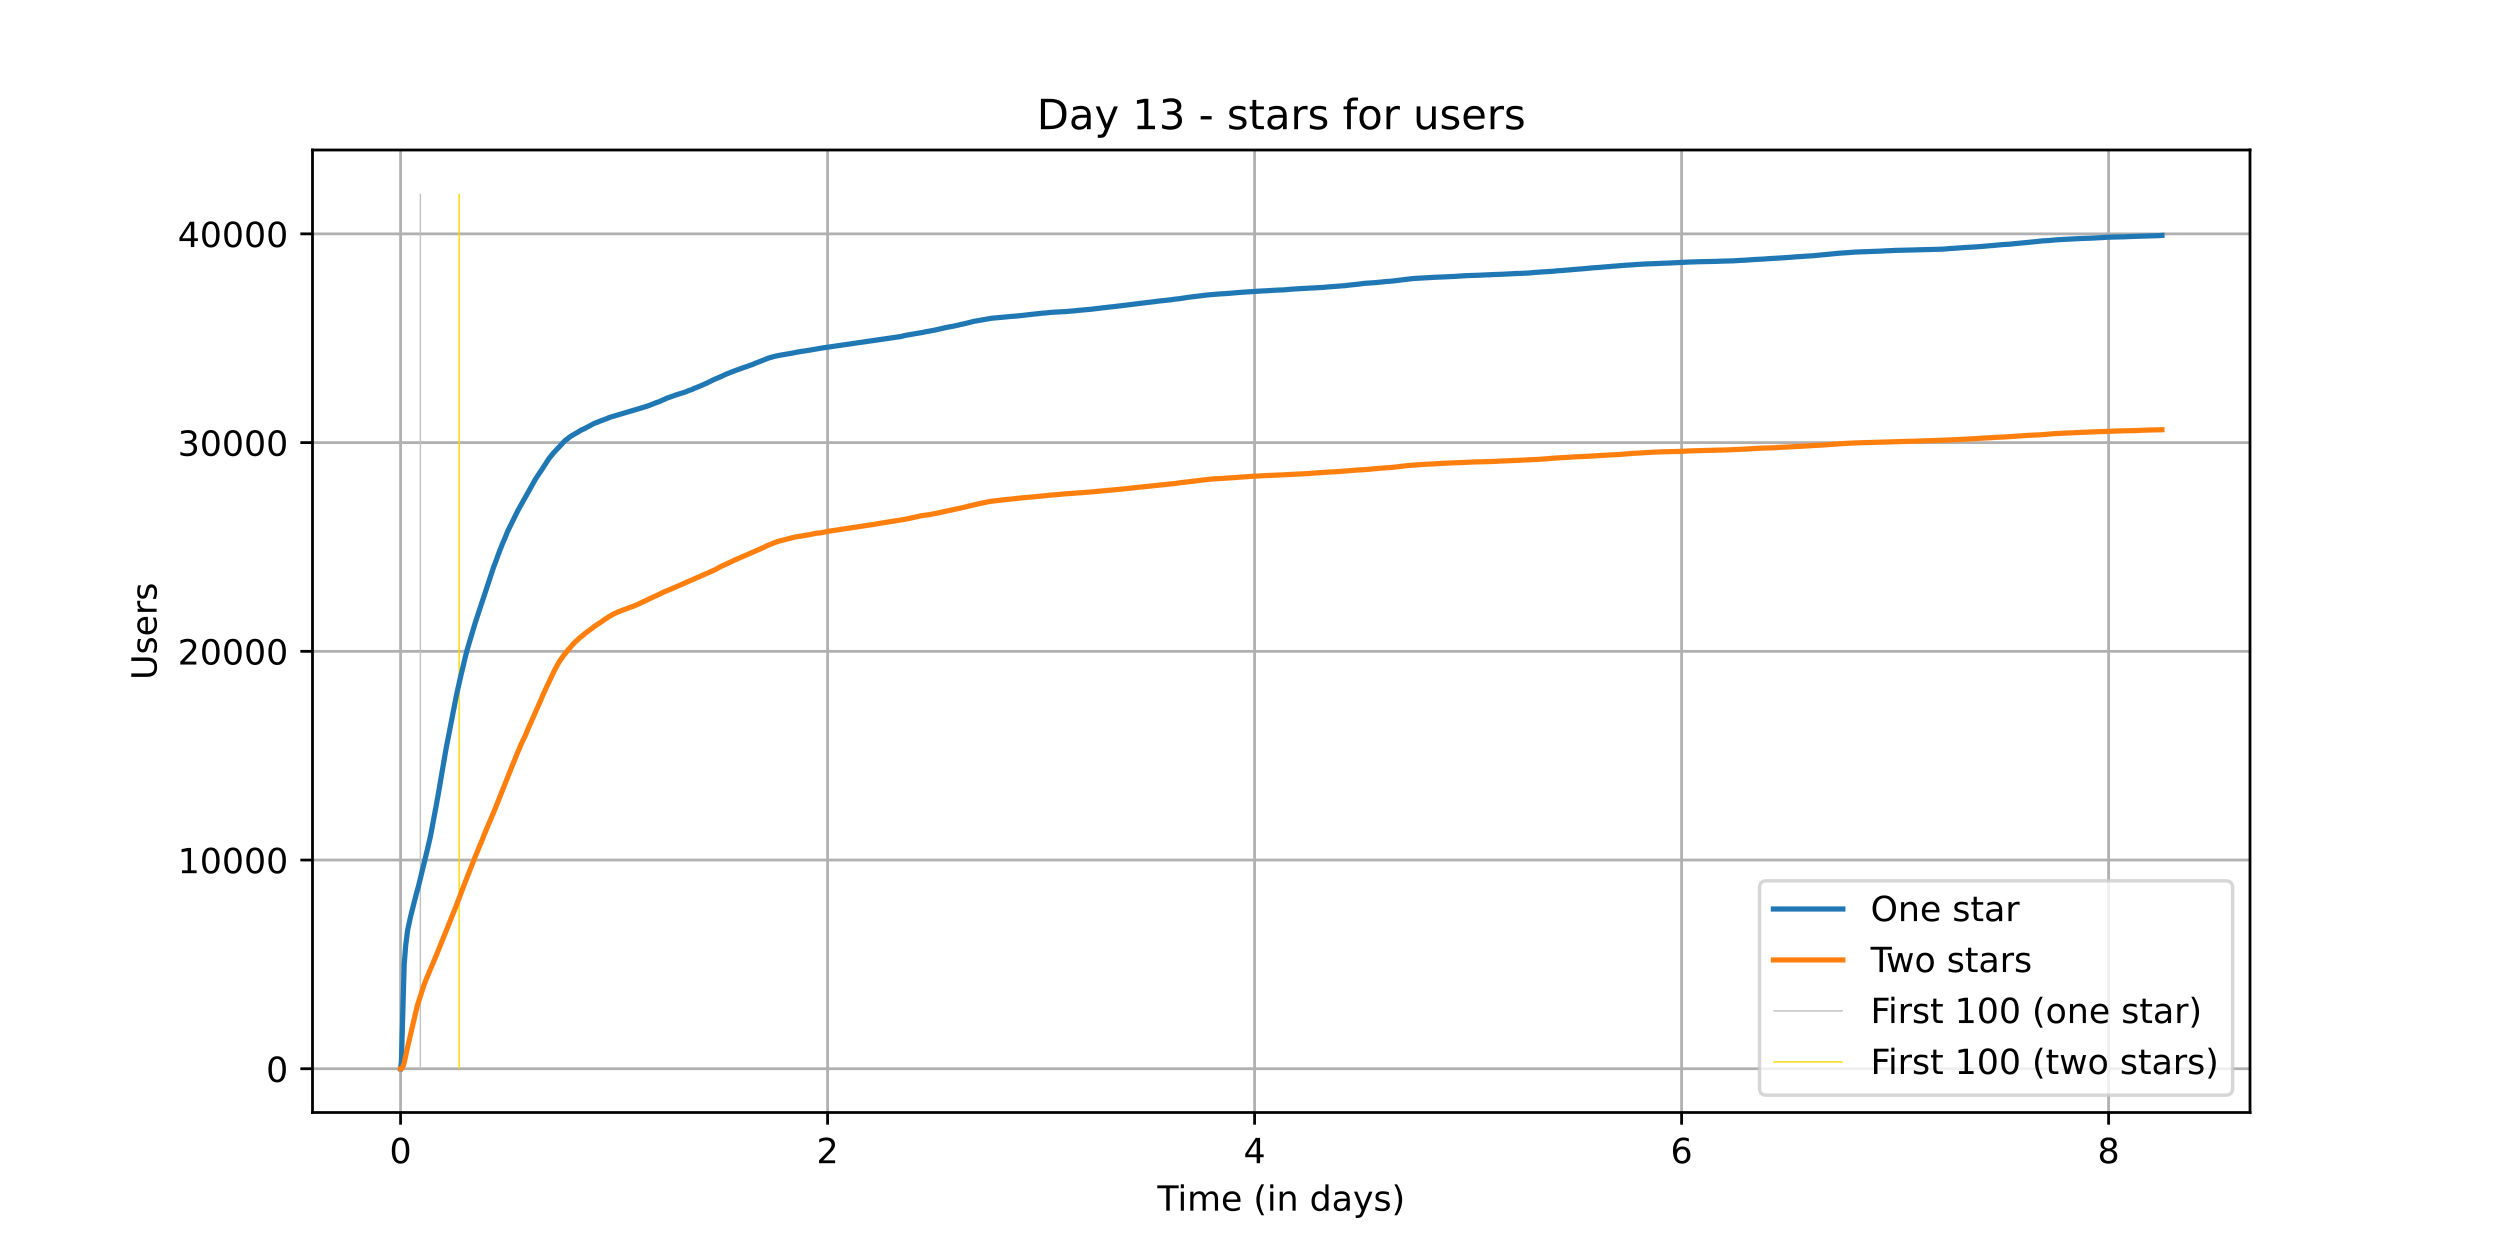 <?xml version="1.0" encoding="utf-8" standalone="no"?>
<!DOCTYPE svg PUBLIC "-//W3C//DTD SVG 1.1//EN"
  "http://www.w3.org/Graphics/SVG/1.1/DTD/svg11.dtd">
<!-- Created with matplotlib (https://matplotlib.org/) -->
<svg height="360pt" version="1.1" viewBox="0 0 720 360" width="720pt" xmlns="http://www.w3.org/2000/svg" xmlns:xlink="http://www.w3.org/1999/xlink">
 <defs>
  <style type="text/css">*{stroke-linecap:butt;stroke-linejoin:round;}</style>
 </defs>
 <g id="figure_1">
  <g id="patch_1">
   <path d="M 0 360 
L 720 360 
L 720 0 
L 0 0 
z
" style="fill:#ffffff;"/>
  </g>
  <g id="axes_1">
   <g id="patch_2">
    <path d="M 90 320.4 
L 648 320.4 
L 648 43.2 
L 90 43.2 
z
" style="fill:#ffffff;"/>
   </g>
   <g id="matplotlib.axis_1">
    <g id="xtick_1">
     <g id="line2d_1">
      <path clip-path="url(#pe9e6788fba)" d="M 115.364 320.4 
L 115.364 43.2 
" style="fill:none;stroke:#b0b0b0;stroke-linecap:square;stroke-width:0.8;"/>
     </g>
     <g id="line2d_2">
      <defs>
       <path d="M 0 0 
L 0 3.5 
" id="m46a272161b" style="stroke:#000000;stroke-width:0.8;"/>
      </defs>
      <g>
       <use style="stroke:#000000;stroke-width:0.8;" x="115.364" xlink:href="#m46a272161b" y="320.4"/>
      </g>
     </g>
     <g id="text_1">
      <!-- 0 -->
      <g transform="translate(112.182 334.998)scale(0.1 -0.1)">
       <defs>
        <path d="M 31.781 66.406 
Q 24.172 66.406 20.328 58.906 
Q 16.5 51.422 16.5 36.375 
Q 16.5 21.391 20.328 13.891 
Q 24.172 6.391 31.781 6.391 
Q 39.453 6.391 43.281 13.891 
Q 47.125 21.391 47.125 36.375 
Q 47.125 51.422 43.281 58.906 
Q 39.453 66.406 31.781 66.406 
z
M 31.781 74.219 
Q 44.047 74.219 50.516 64.516 
Q 56.984 54.828 56.984 36.375 
Q 56.984 17.969 50.516 8.266 
Q 44.047 -1.422 31.781 -1.422 
Q 19.531 -1.422 13.062 8.266 
Q 6.594 17.969 6.594 36.375 
Q 6.594 54.828 13.062 64.516 
Q 19.531 74.219 31.781 74.219 
z
" id="DejaVuSans-48"/>
       </defs>
       <use xlink:href="#DejaVuSans-48"/>
      </g>
     </g>
    </g>
    <g id="xtick_2">
     <g id="line2d_3">
      <path clip-path="url(#pe9e6788fba)" d="M 238.342 320.4 
L 238.342 43.2 
" style="fill:none;stroke:#b0b0b0;stroke-linecap:square;stroke-width:0.8;"/>
     </g>
     <g id="line2d_4">
      <g>
       <use style="stroke:#000000;stroke-width:0.8;" x="238.342" xlink:href="#m46a272161b" y="320.4"/>
      </g>
     </g>
     <g id="text_2">
      <!-- 2 -->
      <g transform="translate(235.16 334.998)scale(0.1 -0.1)">
       <defs>
        <path d="M 19.188 8.297 
L 53.609 8.297 
L 53.609 0 
L 7.328 0 
L 7.328 8.297 
Q 12.938 14.109 22.625 23.891 
Q 32.328 33.688 34.812 36.531 
Q 39.547 41.844 41.422 45.531 
Q 43.312 49.219 43.312 52.781 
Q 43.312 58.594 39.234 62.25 
Q 35.156 65.922 28.609 65.922 
Q 23.969 65.922 18.812 64.312 
Q 13.672 62.703 7.812 59.422 
L 7.812 69.391 
Q 13.766 71.781 18.938 73 
Q 24.125 74.219 28.422 74.219 
Q 39.75 74.219 46.484 68.547 
Q 53.219 62.891 53.219 53.422 
Q 53.219 48.922 51.531 44.891 
Q 49.859 40.875 45.406 35.406 
Q 44.188 33.984 37.641 27.219 
Q 31.109 20.453 19.188 8.297 
z
" id="DejaVuSans-50"/>
       </defs>
       <use xlink:href="#DejaVuSans-50"/>
      </g>
     </g>
    </g>
    <g id="xtick_3">
     <g id="line2d_5">
      <path clip-path="url(#pe9e6788fba)" d="M 361.32 320.4 
L 361.32 43.2 
" style="fill:none;stroke:#b0b0b0;stroke-linecap:square;stroke-width:0.8;"/>
     </g>
     <g id="line2d_6">
      <g>
       <use style="stroke:#000000;stroke-width:0.8;" x="361.32" xlink:href="#m46a272161b" y="320.4"/>
      </g>
     </g>
     <g id="text_3">
      <!-- 4 -->
      <g transform="translate(358.138 334.998)scale(0.1 -0.1)">
       <defs>
        <path d="M 37.797 64.312 
L 12.891 25.391 
L 37.797 25.391 
z
M 35.203 72.906 
L 47.609 72.906 
L 47.609 25.391 
L 58.016 25.391 
L 58.016 17.188 
L 47.609 17.188 
L 47.609 0 
L 37.797 0 
L 37.797 17.188 
L 4.891 17.188 
L 4.891 26.703 
z
" id="DejaVuSans-52"/>
       </defs>
       <use xlink:href="#DejaVuSans-52"/>
      </g>
     </g>
    </g>
    <g id="xtick_4">
     <g id="line2d_7">
      <path clip-path="url(#pe9e6788fba)" d="M 484.298 320.4 
L 484.298 43.2 
" style="fill:none;stroke:#b0b0b0;stroke-linecap:square;stroke-width:0.8;"/>
     </g>
     <g id="line2d_8">
      <g>
       <use style="stroke:#000000;stroke-width:0.8;" x="484.298" xlink:href="#m46a272161b" y="320.4"/>
      </g>
     </g>
     <g id="text_4">
      <!-- 6 -->
      <g transform="translate(481.116 334.998)scale(0.1 -0.1)">
       <defs>
        <path d="M 33.016 40.375 
Q 26.375 40.375 22.484 35.828 
Q 18.609 31.297 18.609 23.391 
Q 18.609 15.531 22.484 10.953 
Q 26.375 6.391 33.016 6.391 
Q 39.656 6.391 43.531 10.953 
Q 47.406 15.531 47.406 23.391 
Q 47.406 31.297 43.531 35.828 
Q 39.656 40.375 33.016 40.375 
z
M 52.594 71.297 
L 52.594 62.312 
Q 48.875 64.062 45.094 64.984 
Q 41.312 65.922 37.594 65.922 
Q 27.828 65.922 22.672 59.328 
Q 17.531 52.734 16.797 39.406 
Q 19.672 43.656 24.016 45.922 
Q 28.375 48.188 33.594 48.188 
Q 44.578 48.188 50.953 41.516 
Q 57.328 34.859 57.328 23.391 
Q 57.328 12.156 50.688 5.359 
Q 44.047 -1.422 33.016 -1.422 
Q 20.359 -1.422 13.672 8.266 
Q 6.984 17.969 6.984 36.375 
Q 6.984 53.656 15.188 63.938 
Q 23.391 74.219 37.203 74.219 
Q 40.922 74.219 44.703 73.484 
Q 48.484 72.75 52.594 71.297 
z
" id="DejaVuSans-54"/>
       </defs>
       <use xlink:href="#DejaVuSans-54"/>
      </g>
     </g>
    </g>
    <g id="xtick_5">
     <g id="line2d_9">
      <path clip-path="url(#pe9e6788fba)" d="M 607.276 320.4 
L 607.276 43.2 
" style="fill:none;stroke:#b0b0b0;stroke-linecap:square;stroke-width:0.8;"/>
     </g>
     <g id="line2d_10">
      <g>
       <use style="stroke:#000000;stroke-width:0.8;" x="607.276" xlink:href="#m46a272161b" y="320.4"/>
      </g>
     </g>
     <g id="text_5">
      <!-- 8 -->
      <g transform="translate(604.094 334.998)scale(0.1 -0.1)">
       <defs>
        <path d="M 31.781 34.625 
Q 24.75 34.625 20.719 30.859 
Q 16.703 27.094 16.703 20.516 
Q 16.703 13.922 20.719 10.156 
Q 24.75 6.391 31.781 6.391 
Q 38.812 6.391 42.859 10.172 
Q 46.922 13.969 46.922 20.516 
Q 46.922 27.094 42.891 30.859 
Q 38.875 34.625 31.781 34.625 
z
M 21.922 38.812 
Q 15.578 40.375 12.031 44.719 
Q 8.5 49.078 8.5 55.328 
Q 8.5 64.062 14.719 69.141 
Q 20.953 74.219 31.781 74.219 
Q 42.672 74.219 48.875 69.141 
Q 55.078 64.062 55.078 55.328 
Q 55.078 49.078 51.531 44.719 
Q 48 40.375 41.703 38.812 
Q 48.828 37.156 52.797 32.312 
Q 56.781 27.484 56.781 20.516 
Q 56.781 9.906 50.312 4.234 
Q 43.844 -1.422 31.781 -1.422 
Q 19.734 -1.422 13.25 4.234 
Q 6.781 9.906 6.781 20.516 
Q 6.781 27.484 10.781 32.312 
Q 14.797 37.156 21.922 38.812 
z
M 18.312 54.391 
Q 18.312 48.734 21.844 45.562 
Q 25.391 42.391 31.781 42.391 
Q 38.141 42.391 41.719 45.562 
Q 45.312 48.734 45.312 54.391 
Q 45.312 60.062 41.719 63.234 
Q 38.141 66.406 31.781 66.406 
Q 25.391 66.406 21.844 63.234 
Q 18.312 60.062 18.312 54.391 
z
" id="DejaVuSans-56"/>
       </defs>
       <use xlink:href="#DejaVuSans-56"/>
      </g>
     </g>
    </g>
    <g id="text_6">
     <!-- Time (in days) -->
     <g transform="translate(333.327 348.677)scale(0.1 -0.1)">
      <defs>
       <path d="M -0.297 72.906 
L 61.375 72.906 
L 61.375 64.594 
L 35.5 64.594 
L 35.5 0 
L 25.594 0 
L 25.594 64.594 
L -0.297 64.594 
z
" id="DejaVuSans-84"/>
       <path d="M 9.422 54.688 
L 18.406 54.688 
L 18.406 0 
L 9.422 0 
z
M 9.422 75.984 
L 18.406 75.984 
L 18.406 64.594 
L 9.422 64.594 
z
" id="DejaVuSans-105"/>
       <path d="M 52 44.188 
Q 55.375 50.25 60.062 53.125 
Q 64.75 56 71.094 56 
Q 79.641 56 84.281 50.016 
Q 88.922 44.047 88.922 33.016 
L 88.922 0 
L 79.891 0 
L 79.891 32.719 
Q 79.891 40.578 77.094 44.375 
Q 74.312 48.188 68.609 48.188 
Q 61.625 48.188 57.562 43.547 
Q 53.516 38.922 53.516 30.906 
L 53.516 0 
L 44.484 0 
L 44.484 32.719 
Q 44.484 40.625 41.703 44.406 
Q 38.922 48.188 33.109 48.188 
Q 26.219 48.188 22.156 43.531 
Q 18.109 38.875 18.109 30.906 
L 18.109 0 
L 9.078 0 
L 9.078 54.688 
L 18.109 54.688 
L 18.109 46.188 
Q 21.188 51.219 25.484 53.609 
Q 29.781 56 35.688 56 
Q 41.656 56 45.828 52.969 
Q 50 49.953 52 44.188 
z
" id="DejaVuSans-109"/>
       <path d="M 56.203 29.594 
L 56.203 25.203 
L 14.891 25.203 
Q 15.484 15.922 20.484 11.062 
Q 25.484 6.203 34.422 6.203 
Q 39.594 6.203 44.453 7.469 
Q 49.312 8.734 54.109 11.281 
L 54.109 2.781 
Q 49.266 0.734 44.188 -0.344 
Q 39.109 -1.422 33.891 -1.422 
Q 20.797 -1.422 13.156 6.188 
Q 5.516 13.812 5.516 26.812 
Q 5.516 40.234 12.766 48.109 
Q 20.016 56 32.328 56 
Q 43.359 56 49.781 48.891 
Q 56.203 41.797 56.203 29.594 
z
M 47.219 32.234 
Q 47.125 39.594 43.094 43.984 
Q 39.062 48.391 32.422 48.391 
Q 24.906 48.391 20.391 44.141 
Q 15.875 39.891 15.188 32.172 
z
" id="DejaVuSans-101"/>
       <path id="DejaVuSans-32"/>
       <path d="M 31 75.875 
Q 24.469 64.656 21.281 53.656 
Q 18.109 42.672 18.109 31.391 
Q 18.109 20.125 21.312 9.062 
Q 24.516 -2 31 -13.188 
L 23.188 -13.188 
Q 15.875 -1.703 12.234 9.375 
Q 8.594 20.453 8.594 31.391 
Q 8.594 42.281 12.203 53.312 
Q 15.828 64.359 23.188 75.875 
z
" id="DejaVuSans-40"/>
       <path d="M 54.891 33.016 
L 54.891 0 
L 45.906 0 
L 45.906 32.719 
Q 45.906 40.484 42.875 44.328 
Q 39.844 48.188 33.797 48.188 
Q 26.516 48.188 22.312 43.547 
Q 18.109 38.922 18.109 30.906 
L 18.109 0 
L 9.078 0 
L 9.078 54.688 
L 18.109 54.688 
L 18.109 46.188 
Q 21.344 51.125 25.703 53.562 
Q 30.078 56 35.797 56 
Q 45.219 56 50.047 50.172 
Q 54.891 44.344 54.891 33.016 
z
" id="DejaVuSans-110"/>
       <path d="M 45.406 46.391 
L 45.406 75.984 
L 54.391 75.984 
L 54.391 0 
L 45.406 0 
L 45.406 8.203 
Q 42.578 3.328 38.25 0.953 
Q 33.938 -1.422 27.875 -1.422 
Q 17.969 -1.422 11.734 6.484 
Q 5.516 14.406 5.516 27.297 
Q 5.516 40.188 11.734 48.094 
Q 17.969 56 27.875 56 
Q 33.938 56 38.25 53.625 
Q 42.578 51.266 45.406 46.391 
z
M 14.797 27.297 
Q 14.797 17.391 18.875 11.75 
Q 22.953 6.109 30.078 6.109 
Q 37.203 6.109 41.297 11.75 
Q 45.406 17.391 45.406 27.297 
Q 45.406 37.203 41.297 42.844 
Q 37.203 48.484 30.078 48.484 
Q 22.953 48.484 18.875 42.844 
Q 14.797 37.203 14.797 27.297 
z
" id="DejaVuSans-100"/>
       <path d="M 34.281 27.484 
Q 23.391 27.484 19.188 25 
Q 14.984 22.516 14.984 16.5 
Q 14.984 11.719 18.141 8.906 
Q 21.297 6.109 26.703 6.109 
Q 34.188 6.109 38.703 11.406 
Q 43.219 16.703 43.219 25.484 
L 43.219 27.484 
z
M 52.203 31.203 
L 52.203 0 
L 43.219 0 
L 43.219 8.297 
Q 40.141 3.328 35.547 0.953 
Q 30.953 -1.422 24.312 -1.422 
Q 15.922 -1.422 10.953 3.297 
Q 6 8.016 6 15.922 
Q 6 25.141 12.172 29.828 
Q 18.359 34.516 30.609 34.516 
L 43.219 34.516 
L 43.219 35.406 
Q 43.219 41.609 39.141 45 
Q 35.062 48.391 27.688 48.391 
Q 23 48.391 18.547 47.266 
Q 14.109 46.141 10.016 43.891 
L 10.016 52.203 
Q 14.938 54.109 19.578 55.047 
Q 24.219 56 28.609 56 
Q 40.484 56 46.344 49.844 
Q 52.203 43.703 52.203 31.203 
z
" id="DejaVuSans-97"/>
       <path d="M 32.172 -5.078 
Q 28.375 -14.844 24.75 -17.812 
Q 21.141 -20.797 15.094 -20.797 
L 7.906 -20.797 
L 7.906 -13.281 
L 13.188 -13.281 
Q 16.891 -13.281 18.938 -11.516 
Q 21 -9.766 23.484 -3.219 
L 25.094 0.875 
L 2.984 54.688 
L 12.5 54.688 
L 29.594 11.922 
L 46.688 54.688 
L 56.203 54.688 
z
" id="DejaVuSans-121"/>
       <path d="M 44.281 53.078 
L 44.281 44.578 
Q 40.484 46.531 36.375 47.5 
Q 32.281 48.484 27.875 48.484 
Q 21.188 48.484 17.844 46.438 
Q 14.5 44.391 14.5 40.281 
Q 14.5 37.156 16.891 35.375 
Q 19.281 33.594 26.516 31.984 
L 29.594 31.297 
Q 39.156 29.25 43.188 25.516 
Q 47.219 21.781 47.219 15.094 
Q 47.219 7.469 41.188 3.016 
Q 35.156 -1.422 24.609 -1.422 
Q 20.219 -1.422 15.453 -0.562 
Q 10.688 0.297 5.422 2 
L 5.422 11.281 
Q 10.406 8.688 15.234 7.391 
Q 20.062 6.109 24.812 6.109 
Q 31.156 6.109 34.562 8.281 
Q 37.984 10.453 37.984 14.406 
Q 37.984 18.062 35.516 20.016 
Q 33.062 21.969 24.703 23.781 
L 21.578 24.516 
Q 13.234 26.266 9.516 29.906 
Q 5.812 33.547 5.812 39.891 
Q 5.812 47.609 11.281 51.797 
Q 16.75 56 26.812 56 
Q 31.781 56 36.172 55.266 
Q 40.578 54.547 44.281 53.078 
z
" id="DejaVuSans-115"/>
       <path d="M 8.016 75.875 
L 15.828 75.875 
Q 23.141 64.359 26.781 53.312 
Q 30.422 42.281 30.422 31.391 
Q 30.422 20.453 26.781 9.375 
Q 23.141 -1.703 15.828 -13.188 
L 8.016 -13.188 
Q 14.5 -2 17.703 9.062 
Q 20.906 20.125 20.906 31.391 
Q 20.906 42.672 17.703 53.656 
Q 14.5 64.656 8.016 75.875 
z
" id="DejaVuSans-41"/>
      </defs>
      <use xlink:href="#DejaVuSans-84"/>
      <use x="57.959" xlink:href="#DejaVuSans-105"/>
      <use x="85.742" xlink:href="#DejaVuSans-109"/>
      <use x="183.154" xlink:href="#DejaVuSans-101"/>
      <use x="244.678" xlink:href="#DejaVuSans-32"/>
      <use x="276.465" xlink:href="#DejaVuSans-40"/>
      <use x="315.479" xlink:href="#DejaVuSans-105"/>
      <use x="343.262" xlink:href="#DejaVuSans-110"/>
      <use x="406.641" xlink:href="#DejaVuSans-32"/>
      <use x="438.428" xlink:href="#DejaVuSans-100"/>
      <use x="501.904" xlink:href="#DejaVuSans-97"/>
      <use x="563.184" xlink:href="#DejaVuSans-121"/>
      <use x="622.363" xlink:href="#DejaVuSans-115"/>
      <use x="674.463" xlink:href="#DejaVuSans-41"/>
     </g>
    </g>
   </g>
   <g id="matplotlib.axis_2">
    <g id="ytick_1">
     <g id="line2d_11">
      <path clip-path="url(#pe9e6788fba)" d="M 90 307.8 
L 648 307.8 
" style="fill:none;stroke:#b0b0b0;stroke-linecap:square;stroke-width:0.8;"/>
     </g>
     <g id="line2d_12">
      <defs>
       <path d="M 0 0 
L -3.5 0 
" id="m141a5163e0" style="stroke:#000000;stroke-width:0.8;"/>
      </defs>
      <g>
       <use style="stroke:#000000;stroke-width:0.8;" x="90" xlink:href="#m141a5163e0" y="307.8"/>
      </g>
     </g>
     <g id="text_7">
      <!-- 0 -->
      <g transform="translate(76.638 311.599)scale(0.1 -0.1)">
       <use xlink:href="#DejaVuSans-48"/>
      </g>
     </g>
    </g>
    <g id="ytick_2">
     <g id="line2d_13">
      <path clip-path="url(#pe9e6788fba)" d="M 90 247.689 
L 648 247.689 
" style="fill:none;stroke:#b0b0b0;stroke-linecap:square;stroke-width:0.8;"/>
     </g>
     <g id="line2d_14">
      <g>
       <use style="stroke:#000000;stroke-width:0.8;" x="90" xlink:href="#m141a5163e0" y="247.689"/>
      </g>
     </g>
     <g id="text_8">
      <!-- 10000 -->
      <g transform="translate(51.188 251.488)scale(0.1 -0.1)">
       <defs>
        <path d="M 12.406 8.297 
L 28.516 8.297 
L 28.516 63.922 
L 10.984 60.406 
L 10.984 69.391 
L 28.422 72.906 
L 38.281 72.906 
L 38.281 8.297 
L 54.391 8.297 
L 54.391 0 
L 12.406 0 
z
" id="DejaVuSans-49"/>
       </defs>
       <use xlink:href="#DejaVuSans-49"/>
       <use x="63.623" xlink:href="#DejaVuSans-48"/>
       <use x="127.246" xlink:href="#DejaVuSans-48"/>
       <use x="190.869" xlink:href="#DejaVuSans-48"/>
       <use x="254.492" xlink:href="#DejaVuSans-48"/>
      </g>
     </g>
    </g>
    <g id="ytick_3">
     <g id="line2d_15">
      <path clip-path="url(#pe9e6788fba)" d="M 90 187.578 
L 648 187.578 
" style="fill:none;stroke:#b0b0b0;stroke-linecap:square;stroke-width:0.8;"/>
     </g>
     <g id="line2d_16">
      <g>
       <use style="stroke:#000000;stroke-width:0.8;" x="90" xlink:href="#m141a5163e0" y="187.578"/>
      </g>
     </g>
     <g id="text_9">
      <!-- 20000 -->
      <g transform="translate(51.188 191.377)scale(0.1 -0.1)">
       <use xlink:href="#DejaVuSans-50"/>
       <use x="63.623" xlink:href="#DejaVuSans-48"/>
       <use x="127.246" xlink:href="#DejaVuSans-48"/>
       <use x="190.869" xlink:href="#DejaVuSans-48"/>
       <use x="254.492" xlink:href="#DejaVuSans-48"/>
      </g>
     </g>
    </g>
    <g id="ytick_4">
     <g id="line2d_17">
      <path clip-path="url(#pe9e6788fba)" d="M 90 127.466 
L 648 127.466 
" style="fill:none;stroke:#b0b0b0;stroke-linecap:square;stroke-width:0.8;"/>
     </g>
     <g id="line2d_18">
      <g>
       <use style="stroke:#000000;stroke-width:0.8;" x="90" xlink:href="#m141a5163e0" y="127.466"/>
      </g>
     </g>
     <g id="text_10">
      <!-- 30000 -->
      <g transform="translate(51.188 131.266)scale(0.1 -0.1)">
       <defs>
        <path d="M 40.578 39.312 
Q 47.656 37.797 51.625 33 
Q 55.609 28.219 55.609 21.188 
Q 55.609 10.406 48.188 4.484 
Q 40.766 -1.422 27.094 -1.422 
Q 22.516 -1.422 17.656 -0.516 
Q 12.797 0.391 7.625 2.203 
L 7.625 11.719 
Q 11.719 9.328 16.594 8.109 
Q 21.484 6.891 26.812 6.891 
Q 36.078 6.891 40.938 10.547 
Q 45.797 14.203 45.797 21.188 
Q 45.797 27.641 41.281 31.266 
Q 36.766 34.906 28.719 34.906 
L 20.219 34.906 
L 20.219 43.016 
L 29.109 43.016 
Q 36.375 43.016 40.234 45.922 
Q 44.094 48.828 44.094 54.297 
Q 44.094 59.906 40.109 62.906 
Q 36.141 65.922 28.719 65.922 
Q 24.656 65.922 20.016 65.031 
Q 15.375 64.156 9.812 62.312 
L 9.812 71.094 
Q 15.438 72.656 20.344 73.438 
Q 25.25 74.219 29.594 74.219 
Q 40.828 74.219 47.359 69.109 
Q 53.906 64.016 53.906 55.328 
Q 53.906 49.266 50.438 45.094 
Q 46.969 40.922 40.578 39.312 
z
" id="DejaVuSans-51"/>
       </defs>
       <use xlink:href="#DejaVuSans-51"/>
       <use x="63.623" xlink:href="#DejaVuSans-48"/>
       <use x="127.246" xlink:href="#DejaVuSans-48"/>
       <use x="190.869" xlink:href="#DejaVuSans-48"/>
       <use x="254.492" xlink:href="#DejaVuSans-48"/>
      </g>
     </g>
    </g>
    <g id="ytick_5">
     <g id="line2d_19">
      <path clip-path="url(#pe9e6788fba)" d="M 90 67.355 
L 648 67.355 
" style="fill:none;stroke:#b0b0b0;stroke-linecap:square;stroke-width:0.8;"/>
     </g>
     <g id="line2d_20">
      <g>
       <use style="stroke:#000000;stroke-width:0.8;" x="90" xlink:href="#m141a5163e0" y="67.355"/>
      </g>
     </g>
     <g id="text_11">
      <!-- 40000 -->
      <g transform="translate(51.188 71.154)scale(0.1 -0.1)">
       <use xlink:href="#DejaVuSans-52"/>
       <use x="63.623" xlink:href="#DejaVuSans-48"/>
       <use x="127.246" xlink:href="#DejaVuSans-48"/>
       <use x="190.869" xlink:href="#DejaVuSans-48"/>
       <use x="254.492" xlink:href="#DejaVuSans-48"/>
      </g>
     </g>
    </g>
    <g id="text_12">
     <!-- Users -->
     <g transform="translate(45.108 195.801)rotate(-90)scale(0.1 -0.1)">
      <defs>
       <path d="M 8.688 72.906 
L 18.609 72.906 
L 18.609 28.609 
Q 18.609 16.891 22.844 11.734 
Q 27.094 6.594 36.625 6.594 
Q 46.094 6.594 50.344 11.734 
Q 54.594 16.891 54.594 28.609 
L 54.594 72.906 
L 64.5 72.906 
L 64.5 27.391 
Q 64.5 13.141 57.438 5.859 
Q 50.391 -1.422 36.625 -1.422 
Q 22.797 -1.422 15.734 5.859 
Q 8.688 13.141 8.688 27.391 
z
" id="DejaVuSans-85"/>
       <path d="M 41.109 46.297 
Q 39.594 47.172 37.812 47.578 
Q 36.031 48 33.891 48 
Q 26.266 48 22.188 43.047 
Q 18.109 38.094 18.109 28.812 
L 18.109 0 
L 9.078 0 
L 9.078 54.688 
L 18.109 54.688 
L 18.109 46.188 
Q 20.953 51.172 25.484 53.578 
Q 30.031 56 36.531 56 
Q 37.453 56 38.578 55.875 
Q 39.703 55.766 41.062 55.516 
z
" id="DejaVuSans-114"/>
      </defs>
      <use xlink:href="#DejaVuSans-85"/>
      <use x="73.193" xlink:href="#DejaVuSans-115"/>
      <use x="125.293" xlink:href="#DejaVuSans-101"/>
      <use x="186.816" xlink:href="#DejaVuSans-114"/>
      <use x="227.93" xlink:href="#DejaVuSans-115"/>
     </g>
    </g>
   </g>
   <g id="LineCollection_1">
    <path clip-path="url(#pe9e6788fba)" d="M 121.068 307.8 
L 121.068 55.8 
" style="fill:none;stroke:#c0c0c0;stroke-width:0.4;"/>
   </g>
   <g id="LineCollection_2">
    <path clip-path="url(#pe9e6788fba)" d="M 132.239 307.8 
L 132.239 55.8 
" style="fill:none;stroke:#ffd700;stroke-width:0.4;"/>
   </g>
   <g id="line2d_21">
    <path clip-path="url(#pe9e6788fba)" d="M 115.364 307.8 
L 115.601 305.804 
L 116.406 277.829 
L 116.828 272.413 
L 117.378 268.012 
L 118.183 264.249 
L 118.691 262.212 
L 119.96 257.216 
L 120.51 255.269 
L 123.133 244.485 
L 123.811 241.533 
L 124.065 240.367 
L 125.588 232.204 
L 126.349 228.002 
L 127.449 221.54 
L 128.465 215.65 
L 131.47 200.165 
L 132.697 194.689 
L 133.29 192.248 
L 133.798 190.102 
L 134.094 188.888 
L 134.559 187.079 
L 136.844 179.427 
L 142.136 163.395 
L 142.474 162.523 
L 143.913 158.604 
L 144.336 157.546 
L 144.801 156.38 
L 145.31 155.238 
L 146.198 153.026 
L 149.16 147.021 
L 154.28 137.872 
L 156.354 134.782 
L 156.82 134.043 
L 158.131 132.023 
L 159.444 130.406 
L 159.698 130.129 
L 159.824 130.003 
L 162.66 126.967 
L 164.268 125.717 
L 164.522 125.555 
L 165.453 125.014 
L 166.299 124.533 
L 167.569 123.752 
L 168.034 123.589 
L 170.996 122.008 
L 171.377 121.846 
L 174.466 120.656 
L 174.804 120.566 
L 175.355 120.295 
L 175.863 120.115 
L 185.976 117.109 
L 186.442 116.947 
L 186.781 116.839 
L 187.077 116.725 
L 187.542 116.55 
L 188.007 116.352 
L 188.558 116.141 
L 188.769 116.039 
L 189.277 115.865 
L 189.828 115.703 
L 190.209 115.51 
L 191.14 115.083 
L 191.478 114.981 
L 191.986 114.687 
L 192.451 114.542 
L 193.975 114.001 
L 194.398 113.833 
L 197.53 112.847 
L 198.466 112.439 
L 198.804 112.336 
L 199.312 112.174 
L 199.693 111.97 
L 199.989 111.819 
L 200.497 111.639 
L 201.47 111.248 
L 202.444 110.828 
L 202.783 110.671 
L 203.502 110.365 
L 203.798 110.22 
L 205.491 109.373 
L 205.787 109.265 
L 206.169 109.072 
L 206.93 108.76 
L 207.734 108.417 
L 209.089 107.768 
L 212.009 106.632 
L 213.617 106.061 
L 214.252 105.82 
L 215.141 105.55 
L 215.352 105.448 
L 216.919 104.907 
L 217.469 104.63 
L 217.977 104.456 
L 221.363 103.115 
L 222.083 102.917 
L 222.549 102.767 
L 223.649 102.502 
L 224.834 102.274 
L 228.264 101.691 
L 228.856 101.552 
L 229.406 101.444 
L 230.422 101.27 
L 231.057 101.168 
L 231.776 101.078 
L 232.411 100.969 
L 236.093 100.344 
L 237.066 100.176 
L 259.634 96.888 
L 260.48 96.641 
L 261.115 96.533 
L 262.172 96.341 
L 265.896 95.71 
L 266.531 95.559 
L 269.282 95.06 
L 271.567 94.531 
L 272.837 94.243 
L 273.895 94.051 
L 274.488 93.96 
L 274.868 93.87 
L 276.224 93.582 
L 276.689 93.431 
L 277.408 93.323 
L 280.584 92.518 
L 281.261 92.41 
L 284.648 91.82 
L 284.986 91.754 
L 285.621 91.646 
L 287.696 91.466 
L 288.839 91.358 
L 291.251 91.123 
L 292.86 91.015 
L 296.457 90.612 
L 300.181 90.197 
L 301.535 90.095 
L 302.297 89.993 
L 303.99 89.885 
L 305.217 89.819 
L 307.206 89.717 
L 307.841 89.644 
L 309.109 89.542 
L 309.66 89.494 
L 310.59 89.386 
L 312.749 89.194 
L 314.019 89.085 
L 318.716 88.52 
L 319.604 88.418 
L 320.197 88.364 
L 324.388 87.871 
L 325.235 87.763 
L 331.498 86.987 
L 332.43 86.885 
L 333.235 86.765 
L 336.367 86.428 
L 337.341 86.326 
L 337.85 86.23 
L 338.612 86.134 
L 338.993 86.086 
L 339.501 86.056 
L 340.094 85.954 
L 340.39 85.899 
L 341.194 85.791 
L 341.617 85.719 
L 342.295 85.611 
L 347.035 85.04 
L 347.924 84.932 
L 349.914 84.763 
L 351.227 84.661 
L 351.777 84.619 
L 352.962 84.559 
L 354.359 84.451 
L 356.432 84.27 
L 357.914 84.162 
L 358.464 84.12 
L 360.199 84.012 
L 360.749 83.97 
L 362.356 83.862 
L 363.585 83.796 
L 365.7 83.687 
L 367.182 83.585 
L 369.808 83.477 
L 372.01 83.279 
L 373.661 83.17 
L 374.169 83.14 
L 375.396 83.074 
L 377.342 82.972 
L 377.851 82.942 
L 379.924 82.834 
L 381.194 82.762 
L 382.251 82.653 
L 383.902 82.533 
L 385.214 82.431 
L 385.806 82.377 
L 387.373 82.269 
L 388.134 82.161 
L 391.266 81.83 
L 392.028 81.734 
L 392.493 81.65 
L 393.762 81.541 
L 395.032 81.469 
L 396.428 81.361 
L 399.266 81.073 
L 400.831 80.964 
L 406.718 80.243 
L 408.412 80.135 
L 409.724 80.057 
L 411.713 79.948 
L 413.066 79.864 
L 415.775 79.756 
L 416.917 79.702 
L 419.075 79.6 
L 419.583 79.57 
L 420.98 79.462 
L 422.249 79.389 
L 425.423 79.281 
L 426.438 79.245 
L 428.681 79.137 
L 429.823 79.083 
L 432.828 78.975 
L 433.971 78.921 
L 436.001 78.812 
L 436.509 78.782 
L 439.302 78.68 
L 440.699 78.59 
L 441.842 78.482 
L 442.096 78.446 
L 443.873 78.337 
L 445.397 78.229 
L 447.216 78.133 
L 447.596 78.085 
L 448.697 77.977 
L 450.094 77.887 
L 451.321 77.778 
L 453.098 77.634 
L 454.283 77.526 
L 454.791 77.49 
L 456.187 77.382 
L 458.728 77.135 
L 460.421 77.027 
L 462.369 76.859 
L 463.724 76.757 
L 464.104 76.702 
L 465.46 76.618 
L 466.603 76.51 
L 468.211 76.39 
L 469.906 76.282 
L 471.472 76.167 
L 473.249 76.059 
L 473.588 76.035 
L 476.594 75.927 
L 477.059 75.909 
L 478.244 75.849 
L 481.037 75.741 
L 482.222 75.681 
L 484.38 75.572 
L 485.65 75.5 
L 488.655 75.398 
L 489.121 75.38 
L 494.452 75.272 
L 495.553 75.224 
L 499.192 75.122 
L 499.7 75.085 
L 501.562 74.977 
L 502.662 74.929 
L 504.101 74.821 
L 505.582 74.719 
L 507.782 74.611 
L 509.475 74.484 
L 511.464 74.376 
L 512.861 74.286 
L 514.597 74.178 
L 516.29 74.052 
L 517.517 73.943 
L 518.617 73.895 
L 519.886 73.787 
L 520.394 73.757 
L 522.13 73.655 
L 522.722 73.595 
L 525.176 73.36 
L 526.403 73.252 
L 527.038 73.186 
L 529.704 72.921 
L 531.354 72.813 
L 532.751 72.723 
L 533.936 72.621 
L 534.444 72.591 
L 537.406 72.483 
L 538.506 72.435 
L 541.595 72.326 
L 542.949 72.242 
L 545.53 72.14 
L 546.038 72.11 
L 550.481 72.002 
L 551.412 71.978 
L 555.221 71.87 
L 556.109 71.851 
L 559.749 71.743 
L 561.78 71.563 
L 563.643 71.455 
L 565.462 71.304 
L 567.409 71.202 
L 567.916 71.172 
L 569.228 71.094 
L 570.624 70.986 
L 572.783 70.794 
L 574.221 70.685 
L 574.898 70.607 
L 576.93 70.427 
L 578.834 70.319 
L 579.469 70.253 
L 580.4 70.15 
L 580.951 70.102 
L 582.093 69.994 
L 584.421 69.778 
L 585.437 69.669 
L 588.272 69.375 
L 590.134 69.267 
L 592.461 69.05 
L 594.535 68.942 
L 595.762 68.876 
L 597.793 68.768 
L 599.063 68.696 
L 602.364 68.587 
L 603.59 68.521 
L 605.58 68.413 
L 607.061 68.311 
L 611.885 68.203 
L 613.155 68.131 
L 616.328 68.022 
L 617.259 67.998 
L 620.859 67.89 
L 621.79 67.866 
L 622.636 67.8 
L 622.636 67.8 
" style="fill:none;stroke:#1f77b4;stroke-linecap:square;stroke-width:1.5;"/>
   </g>
   <g id="line2d_22">
    <path clip-path="url(#pe9e6788fba)" d="M 115.364 307.8 
L 115.728 307.728 
L 116.067 307.169 
L 116.448 305.913 
L 117.167 302.54 
L 120.172 289.664 
L 122.033 283.912 
L 122.71 282.127 
L 125.842 274.679 
L 131.216 261.316 
L 132.02 259.212 
L 132.147 258.894 
L 133.882 254.319 
L 134.728 252.143 
L 136.887 246.661 
L 137.394 245.459 
L 137.775 244.503 
L 138.791 242.104 
L 139.51 240.229 
L 139.806 239.556 
L 140.653 237.488 
L 141.203 236.238 
L 141.626 235.264 
L 142.602 232.907 
L 143.533 230.575 
L 147.933 219.503 
L 148.144 219.052 
L 148.906 217.116 
L 149.541 215.644 
L 150.091 214.333 
L 151.53 211.297 
L 151.826 210.456 
L 151.995 210.113 
L 152.545 208.839 
L 152.799 208.328 
L 153.138 207.51 
L 155.719 201.734 
L 156.269 200.345 
L 156.735 199.359 
L 157.539 197.58 
L 157.75 197.177 
L 159.613 193.228 
L 159.824 192.825 
L 160.205 192.11 
L 161.009 190.661 
L 161.898 189.369 
L 162.194 188.948 
L 162.66 188.347 
L 163.041 187.902 
L 163.337 187.505 
L 163.76 186.964 
L 164.057 186.676 
L 164.775 185.834 
L 165.326 185.233 
L 165.96 184.596 
L 166.256 184.362 
L 166.723 183.917 
L 166.976 183.646 
L 167.315 183.436 
L 167.78 183.045 
L 168.372 182.534 
L 169.896 181.386 
L 170.657 180.839 
L 171.25 180.334 
L 171.462 180.202 
L 171.716 180.058 
L 172.012 179.865 
L 173.366 178.982 
L 173.832 178.603 
L 175.524 177.509 
L 175.989 177.244 
L 176.37 177.022 
L 177.132 176.613 
L 177.386 176.529 
L 177.978 176.241 
L 178.993 175.85 
L 179.375 175.712 
L 179.628 175.603 
L 180.857 175.153 
L 181.322 174.954 
L 182.464 174.582 
L 183.014 174.317 
L 183.268 174.251 
L 183.48 174.155 
L 184.834 173.5 
L 185.511 173.193 
L 188.007 172.003 
L 188.516 171.768 
L 188.854 171.63 
L 189.319 171.42 
L 189.658 171.269 
L 190.843 170.65 
L 191.394 170.392 
L 191.986 170.175 
L 192.875 169.809 
L 205.999 164.062 
L 207.692 163.1 
L 207.988 162.992 
L 208.369 162.806 
L 208.75 162.643 
L 211.204 161.483 
L 211.585 161.297 
L 220.009 157.63 
L 220.813 157.191 
L 221.236 157.041 
L 221.702 156.831 
L 222.76 156.428 
L 223.014 156.308 
L 224.369 155.845 
L 228.983 154.655 
L 229.745 154.546 
L 233.427 153.933 
L 233.808 153.843 
L 235.163 153.567 
L 236.389 153.458 
L 238.251 153.08 
L 238.591 152.996 
L 239.353 152.887 
L 251.974 150.976 
L 252.482 150.88 
L 253.497 150.699 
L 259.888 149.677 
L 260.31 149.599 
L 260.945 149.503 
L 261.538 149.371 
L 263.146 149.022 
L 264.627 148.704 
L 265.092 148.565 
L 265.812 148.463 
L 266.574 148.355 
L 267.42 148.253 
L 267.927 148.151 
L 270.424 147.688 
L 271.102 147.513 
L 272.498 147.207 
L 273.98 146.9 
L 275.419 146.588 
L 277.154 146.209 
L 278.255 145.951 
L 278.89 145.782 
L 279.398 145.674 
L 282.108 145.025 
L 283.717 144.706 
L 284.013 144.628 
L 284.521 144.532 
L 285.071 144.424 
L 285.452 144.37 
L 289.982 143.841 
L 291.04 143.744 
L 291.379 143.708 
L 294.85 143.324 
L 296.161 143.216 
L 296.711 143.167 
L 297.981 143.059 
L 300.519 142.807 
L 301.578 142.699 
L 302.213 142.62 
L 303.778 142.512 
L 306.36 142.26 
L 307.713 142.158 
L 308.179 142.14 
L 309.533 142.037 
L 310.125 141.983 
L 311.691 141.875 
L 313.553 141.725 
L 314.907 141.617 
L 317.235 141.4 
L 318.546 141.292 
L 318.97 141.226 
L 320.366 141.118 
L 320.917 141.07 
L 321.932 140.961 
L 324.388 140.727 
L 325.404 140.619 
L 326.081 140.535 
L 327.054 140.426 
L 327.689 140.354 
L 330.228 140.102 
L 331.244 139.994 
L 334.207 139.681 
L 335.35 139.573 
L 338.654 139.218 
L 339.29 139.116 
L 340.009 139.014 
L 340.983 138.906 
L 345.639 138.347 
L 346.401 138.238 
L 349.533 137.908 
L 351.946 137.799 
L 353.766 137.649 
L 355.671 137.541 
L 357.491 137.397 
L 359.098 137.289 
L 360.749 137.168 
L 362.991 137.06 
L 364.346 136.976 
L 367.013 136.868 
L 368.157 136.814 
L 370.487 136.711 
L 370.825 136.675 
L 373.323 136.567 
L 374.676 136.483 
L 377.046 136.381 
L 377.681 136.303 
L 379.163 136.201 
L 379.713 136.158 
L 381.321 136.062 
L 381.701 136.02 
L 383.564 135.912 
L 384.664 135.864 
L 386.23 135.756 
L 386.568 135.726 
L 387.923 135.617 
L 388.177 135.581 
L 389.658 135.473 
L 389.997 135.437 
L 391.393 135.347 
L 393.085 135.245 
L 393.635 135.197 
L 394.99 135.101 
L 395.201 135.064 
L 397.402 134.86 
L 398.842 134.758 
L 399.392 134.716 
L 400.916 134.608 
L 405.361 134.091 
L 406.633 133.988 
L 406.972 133.958 
L 408.412 133.85 
L 409.724 133.772 
L 411.501 133.664 
L 412.516 133.628 
L 414.209 133.52 
L 415.521 133.441 
L 417.721 133.333 
L 418.822 133.285 
L 421.826 133.183 
L 422.334 133.153 
L 424.449 133.045 
L 425.338 133.027 
L 429.527 132.918 
L 430.5 132.888 
L 432.193 132.78 
L 433.208 132.744 
L 435.79 132.636 
L 436.847 132.594 
L 439.006 132.492 
L 439.472 132.462 
L 441.757 132.353 
L 442.857 132.305 
L 444.508 132.197 
L 445.1 132.143 
L 446.497 132.035 
L 448.146 131.909 
L 449.755 131.806 
L 450.262 131.776 
L 451.321 131.734 
L 452.844 131.626 
L 454.199 131.542 
L 456.483 131.434 
L 457.415 131.41 
L 458.982 131.301 
L 460.294 131.223 
L 462.453 131.115 
L 462.792 131.085 
L 464.147 131.001 
L 466.306 130.893 
L 468.042 130.76 
L 469.228 130.658 
L 469.863 130.586 
L 472.107 130.478 
L 473.673 130.364 
L 475.874 130.256 
L 476.424 130.213 
L 479.26 130.105 
L 480.064 130.099 
L 484.169 129.991 
L 484.634 129.967 
L 486.708 129.859 
L 487.682 129.829 
L 491.321 129.721 
L 492.21 129.703 
L 496.484 129.594 
L 497.414 129.57 
L 499.826 129.462 
L 500.843 129.426 
L 503.128 129.318 
L 504.524 129.228 
L 506.386 129.119 
L 507.571 129.059 
L 511.041 128.951 
L 512.607 128.837 
L 515.062 128.729 
L 515.612 128.687 
L 517.644 128.578 
L 518.659 128.542 
L 520.267 128.434 
L 521.537 128.362 
L 523.187 128.254 
L 524.245 128.212 
L 525.768 128.104 
L 527.292 127.995 
L 529.069 127.887 
L 529.747 127.809 
L 531.058 127.731 
L 533.174 127.623 
L 534.359 127.563 
L 537.66 127.454 
L 538.464 127.448 
L 541.807 127.34 
L 542.738 127.316 
L 546.038 127.208 
L 547.011 127.178 
L 550.862 127.07 
L 551.793 127.046 
L 554.882 126.937 
L 555.898 126.901 
L 559.199 126.793 
L 560.256 126.751 
L 562.796 126.643 
L 563.939 126.589 
L 566.012 126.481 
L 567.324 126.402 
L 569.482 126.294 
L 570.075 126.24 
L 571.344 126.168 
L 573.248 126.06 
L 574.686 125.964 
L 577.226 125.855 
L 578.707 125.753 
L 580.485 125.645 
L 581.077 125.585 
L 582.516 125.489 
L 584.167 125.381 
L 585.31 125.326 
L 587.595 125.224 
L 588.146 125.176 
L 589.499 125.068 
L 591.446 124.906 
L 593.604 124.803 
L 593.9 124.779 
L 596.523 124.671 
L 597.92 124.581 
L 600.924 124.473 
L 602.237 124.395 
L 605.664 124.287 
L 606.722 124.244 
L 609.727 124.136 
L 610.785 124.094 
L 615.609 123.992 
L 616.159 123.95 
L 619.079 123.842 
L 619.967 123.824 
L 622.636 123.764 
L 622.636 123.764 
" style="fill:none;stroke:#ff7f0e;stroke-linecap:square;stroke-width:1.5;"/>
   </g>
   <g id="patch_3">
    <path d="M 90 320.4 
L 90 43.2 
" style="fill:none;stroke:#000000;stroke-linecap:square;stroke-linejoin:miter;stroke-width:0.8;"/>
   </g>
   <g id="patch_4">
    <path d="M 648 320.4 
L 648 43.2 
" style="fill:none;stroke:#000000;stroke-linecap:square;stroke-linejoin:miter;stroke-width:0.8;"/>
   </g>
   <g id="patch_5">
    <path d="M 90 320.4 
L 648 320.4 
" style="fill:none;stroke:#000000;stroke-linecap:square;stroke-linejoin:miter;stroke-width:0.8;"/>
   </g>
   <g id="patch_6">
    <path d="M 90 43.2 
L 648 43.2 
" style="fill:none;stroke:#000000;stroke-linecap:square;stroke-linejoin:miter;stroke-width:0.8;"/>
   </g>
   <g id="text_13">
    <!-- Day 13 - stars for users -->
    <g transform="translate(298.609 37.2)scale(0.12 -0.12)">
     <defs>
      <path d="M 19.672 64.797 
L 19.672 8.109 
L 31.594 8.109 
Q 46.688 8.109 53.688 14.938 
Q 60.688 21.781 60.688 36.531 
Q 60.688 51.172 53.688 57.984 
Q 46.688 64.797 31.594 64.797 
z
M 9.812 72.906 
L 30.078 72.906 
Q 51.266 72.906 61.172 64.094 
Q 71.094 55.281 71.094 36.531 
Q 71.094 17.672 61.125 8.828 
Q 51.172 0 30.078 0 
L 9.812 0 
z
" id="DejaVuSans-68"/>
      <path d="M 4.891 31.391 
L 31.203 31.391 
L 31.203 23.391 
L 4.891 23.391 
z
" id="DejaVuSans-45"/>
      <path d="M 18.312 70.219 
L 18.312 54.688 
L 36.812 54.688 
L 36.812 47.703 
L 18.312 47.703 
L 18.312 18.016 
Q 18.312 11.328 20.141 9.422 
Q 21.969 7.516 27.594 7.516 
L 36.812 7.516 
L 36.812 0 
L 27.594 0 
Q 17.188 0 13.234 3.875 
Q 9.281 7.766 9.281 18.016 
L 9.281 47.703 
L 2.688 47.703 
L 2.688 54.688 
L 9.281 54.688 
L 9.281 70.219 
z
" id="DejaVuSans-116"/>
      <path d="M 37.109 75.984 
L 37.109 68.5 
L 28.516 68.5 
Q 23.688 68.5 21.797 66.547 
Q 19.922 64.594 19.922 59.516 
L 19.922 54.688 
L 34.719 54.688 
L 34.719 47.703 
L 19.922 47.703 
L 19.922 0 
L 10.891 0 
L 10.891 47.703 
L 2.297 47.703 
L 2.297 54.688 
L 10.891 54.688 
L 10.891 58.5 
Q 10.891 67.625 15.141 71.797 
Q 19.391 75.984 28.609 75.984 
z
" id="DejaVuSans-102"/>
      <path d="M 30.609 48.391 
Q 23.391 48.391 19.188 42.75 
Q 14.984 37.109 14.984 27.297 
Q 14.984 17.484 19.156 11.844 
Q 23.344 6.203 30.609 6.203 
Q 37.797 6.203 41.984 11.859 
Q 46.188 17.531 46.188 27.297 
Q 46.188 37.016 41.984 42.703 
Q 37.797 48.391 30.609 48.391 
z
M 30.609 56 
Q 42.328 56 49.016 48.375 
Q 55.719 40.766 55.719 27.297 
Q 55.719 13.875 49.016 6.219 
Q 42.328 -1.422 30.609 -1.422 
Q 18.844 -1.422 12.172 6.219 
Q 5.516 13.875 5.516 27.297 
Q 5.516 40.766 12.172 48.375 
Q 18.844 56 30.609 56 
z
" id="DejaVuSans-111"/>
      <path d="M 8.5 21.578 
L 8.5 54.688 
L 17.484 54.688 
L 17.484 21.922 
Q 17.484 14.156 20.5 10.266 
Q 23.531 6.391 29.594 6.391 
Q 36.859 6.391 41.078 11.031 
Q 45.312 15.672 45.312 23.688 
L 45.312 54.688 
L 54.297 54.688 
L 54.297 0 
L 45.312 0 
L 45.312 8.406 
Q 42.047 3.422 37.719 1 
Q 33.406 -1.422 27.688 -1.422 
Q 18.266 -1.422 13.375 4.438 
Q 8.5 10.297 8.5 21.578 
z
M 31.109 56 
z
" id="DejaVuSans-117"/>
     </defs>
     <use xlink:href="#DejaVuSans-68"/>
     <use x="77.002" xlink:href="#DejaVuSans-97"/>
     <use x="138.281" xlink:href="#DejaVuSans-121"/>
     <use x="197.461" xlink:href="#DejaVuSans-32"/>
     <use x="229.248" xlink:href="#DejaVuSans-49"/>
     <use x="292.871" xlink:href="#DejaVuSans-51"/>
     <use x="356.494" xlink:href="#DejaVuSans-32"/>
     <use x="388.281" xlink:href="#DejaVuSans-45"/>
     <use x="424.365" xlink:href="#DejaVuSans-32"/>
     <use x="456.152" xlink:href="#DejaVuSans-115"/>
     <use x="508.252" xlink:href="#DejaVuSans-116"/>
     <use x="547.461" xlink:href="#DejaVuSans-97"/>
     <use x="608.74" xlink:href="#DejaVuSans-114"/>
     <use x="649.854" xlink:href="#DejaVuSans-115"/>
     <use x="701.953" xlink:href="#DejaVuSans-32"/>
     <use x="733.74" xlink:href="#DejaVuSans-102"/>
     <use x="768.945" xlink:href="#DejaVuSans-111"/>
     <use x="830.127" xlink:href="#DejaVuSans-114"/>
     <use x="871.24" xlink:href="#DejaVuSans-32"/>
     <use x="903.027" xlink:href="#DejaVuSans-117"/>
     <use x="966.406" xlink:href="#DejaVuSans-115"/>
     <use x="1018.506" xlink:href="#DejaVuSans-101"/>
     <use x="1080.029" xlink:href="#DejaVuSans-114"/>
     <use x="1121.143" xlink:href="#DejaVuSans-115"/>
    </g>
   </g>
   <g id="legend_1">
    <g id="patch_7">
     <path d="M 508.734 315.4 
L 641 315.4 
Q 643 315.4 643 313.4 
L 643 255.688 
Q 643 253.688 641 253.688 
L 508.734 253.688 
Q 506.734 253.688 506.734 255.688 
L 506.734 313.4 
Q 506.734 315.4 508.734 315.4 
z
" style="fill:#ffffff;opacity:0.8;stroke:#cccccc;stroke-linejoin:miter;"/>
    </g>
    <g id="line2d_23">
     <path d="M 510.734 261.786 
L 530.734 261.786 
" style="fill:none;stroke:#1f77b4;stroke-linecap:square;stroke-width:1.5;"/>
    </g>
    <g id="line2d_24"/>
    <g id="text_14">
     <!-- One star -->
     <g transform="translate(538.734 265.286)scale(0.1 -0.1)">
      <defs>
       <path d="M 39.406 66.219 
Q 28.656 66.219 22.328 58.203 
Q 16.016 50.203 16.016 36.375 
Q 16.016 22.609 22.328 14.594 
Q 28.656 6.594 39.406 6.594 
Q 50.141 6.594 56.422 14.594 
Q 62.703 22.609 62.703 36.375 
Q 62.703 50.203 56.422 58.203 
Q 50.141 66.219 39.406 66.219 
z
M 39.406 74.219 
Q 54.734 74.219 63.906 63.938 
Q 73.094 53.656 73.094 36.375 
Q 73.094 19.141 63.906 8.859 
Q 54.734 -1.422 39.406 -1.422 
Q 24.031 -1.422 14.812 8.828 
Q 5.609 19.094 5.609 36.375 
Q 5.609 53.656 14.812 63.938 
Q 24.031 74.219 39.406 74.219 
z
" id="DejaVuSans-79"/>
      </defs>
      <use xlink:href="#DejaVuSans-79"/>
      <use x="78.711" xlink:href="#DejaVuSans-110"/>
      <use x="142.09" xlink:href="#DejaVuSans-101"/>
      <use x="203.613" xlink:href="#DejaVuSans-32"/>
      <use x="235.4" xlink:href="#DejaVuSans-115"/>
      <use x="287.5" xlink:href="#DejaVuSans-116"/>
      <use x="326.709" xlink:href="#DejaVuSans-97"/>
      <use x="387.988" xlink:href="#DejaVuSans-114"/>
     </g>
    </g>
    <g id="line2d_25">
     <path d="M 510.734 276.464 
L 530.734 276.464 
" style="fill:none;stroke:#ff7f0e;stroke-linecap:square;stroke-width:1.5;"/>
    </g>
    <g id="line2d_26"/>
    <g id="text_15">
     <!-- Two stars -->
     <g transform="translate(538.734 279.964)scale(0.1 -0.1)">
      <defs>
       <path d="M 4.203 54.688 
L 13.188 54.688 
L 24.422 12.016 
L 35.594 54.688 
L 46.188 54.688 
L 57.422 12.016 
L 68.609 54.688 
L 77.594 54.688 
L 63.281 0 
L 52.688 0 
L 40.922 44.828 
L 29.109 0 
L 18.5 0 
z
" id="DejaVuSans-119"/>
      </defs>
      <use xlink:href="#DejaVuSans-84"/>
      <use x="44.584" xlink:href="#DejaVuSans-119"/>
      <use x="126.371" xlink:href="#DejaVuSans-111"/>
      <use x="187.553" xlink:href="#DejaVuSans-32"/>
      <use x="219.34" xlink:href="#DejaVuSans-115"/>
      <use x="271.439" xlink:href="#DejaVuSans-116"/>
      <use x="310.648" xlink:href="#DejaVuSans-97"/>
      <use x="371.928" xlink:href="#DejaVuSans-114"/>
      <use x="413.041" xlink:href="#DejaVuSans-115"/>
     </g>
    </g>
    <g id="line2d_27">
     <path d="M 510.734 291.142 
L 530.734 291.142 
" style="fill:none;stroke:#c0c0c0;stroke-width:0.4;"/>
    </g>
    <g id="text_16">
     <!-- First 100 (one star) -->
     <g transform="translate(538.734 294.642)scale(0.1 -0.1)">
      <defs>
       <path d="M 9.812 72.906 
L 51.703 72.906 
L 51.703 64.594 
L 19.672 64.594 
L 19.672 43.109 
L 48.578 43.109 
L 48.578 34.812 
L 19.672 34.812 
L 19.672 0 
L 9.812 0 
z
" id="DejaVuSans-70"/>
      </defs>
      <use xlink:href="#DejaVuSans-70"/>
      <use x="50.27" xlink:href="#DejaVuSans-105"/>
      <use x="78.053" xlink:href="#DejaVuSans-114"/>
      <use x="119.166" xlink:href="#DejaVuSans-115"/>
      <use x="171.266" xlink:href="#DejaVuSans-116"/>
      <use x="210.475" xlink:href="#DejaVuSans-32"/>
      <use x="242.262" xlink:href="#DejaVuSans-49"/>
      <use x="305.885" xlink:href="#DejaVuSans-48"/>
      <use x="369.508" xlink:href="#DejaVuSans-48"/>
      <use x="433.131" xlink:href="#DejaVuSans-32"/>
      <use x="464.918" xlink:href="#DejaVuSans-40"/>
      <use x="503.932" xlink:href="#DejaVuSans-111"/>
      <use x="565.113" xlink:href="#DejaVuSans-110"/>
      <use x="628.492" xlink:href="#DejaVuSans-101"/>
      <use x="690.016" xlink:href="#DejaVuSans-32"/>
      <use x="721.803" xlink:href="#DejaVuSans-115"/>
      <use x="773.902" xlink:href="#DejaVuSans-116"/>
      <use x="813.111" xlink:href="#DejaVuSans-97"/>
      <use x="874.391" xlink:href="#DejaVuSans-114"/>
      <use x="915.504" xlink:href="#DejaVuSans-41"/>
     </g>
    </g>
    <g id="line2d_28">
     <path d="M 510.734 305.82 
L 530.734 305.82 
" style="fill:none;stroke:#ffd700;stroke-width:0.4;"/>
    </g>
    <g id="text_17">
     <!-- First 100 (two stars) -->
     <g transform="translate(538.734 309.32)scale(0.1 -0.1)">
      <use xlink:href="#DejaVuSans-70"/>
      <use x="50.27" xlink:href="#DejaVuSans-105"/>
      <use x="78.053" xlink:href="#DejaVuSans-114"/>
      <use x="119.166" xlink:href="#DejaVuSans-115"/>
      <use x="171.266" xlink:href="#DejaVuSans-116"/>
      <use x="210.475" xlink:href="#DejaVuSans-32"/>
      <use x="242.262" xlink:href="#DejaVuSans-49"/>
      <use x="305.885" xlink:href="#DejaVuSans-48"/>
      <use x="369.508" xlink:href="#DejaVuSans-48"/>
      <use x="433.131" xlink:href="#DejaVuSans-32"/>
      <use x="464.918" xlink:href="#DejaVuSans-40"/>
      <use x="503.932" xlink:href="#DejaVuSans-116"/>
      <use x="543.141" xlink:href="#DejaVuSans-119"/>
      <use x="624.928" xlink:href="#DejaVuSans-111"/>
      <use x="686.109" xlink:href="#DejaVuSans-32"/>
      <use x="717.896" xlink:href="#DejaVuSans-115"/>
      <use x="769.996" xlink:href="#DejaVuSans-116"/>
      <use x="809.205" xlink:href="#DejaVuSans-97"/>
      <use x="870.484" xlink:href="#DejaVuSans-114"/>
      <use x="911.598" xlink:href="#DejaVuSans-115"/>
      <use x="963.697" xlink:href="#DejaVuSans-41"/>
     </g>
    </g>
   </g>
  </g>
 </g>
 <defs>
  <clipPath id="pe9e6788fba">
   <rect height="277.2" width="558" x="90" y="43.2"/>
  </clipPath>
 </defs>
</svg>
